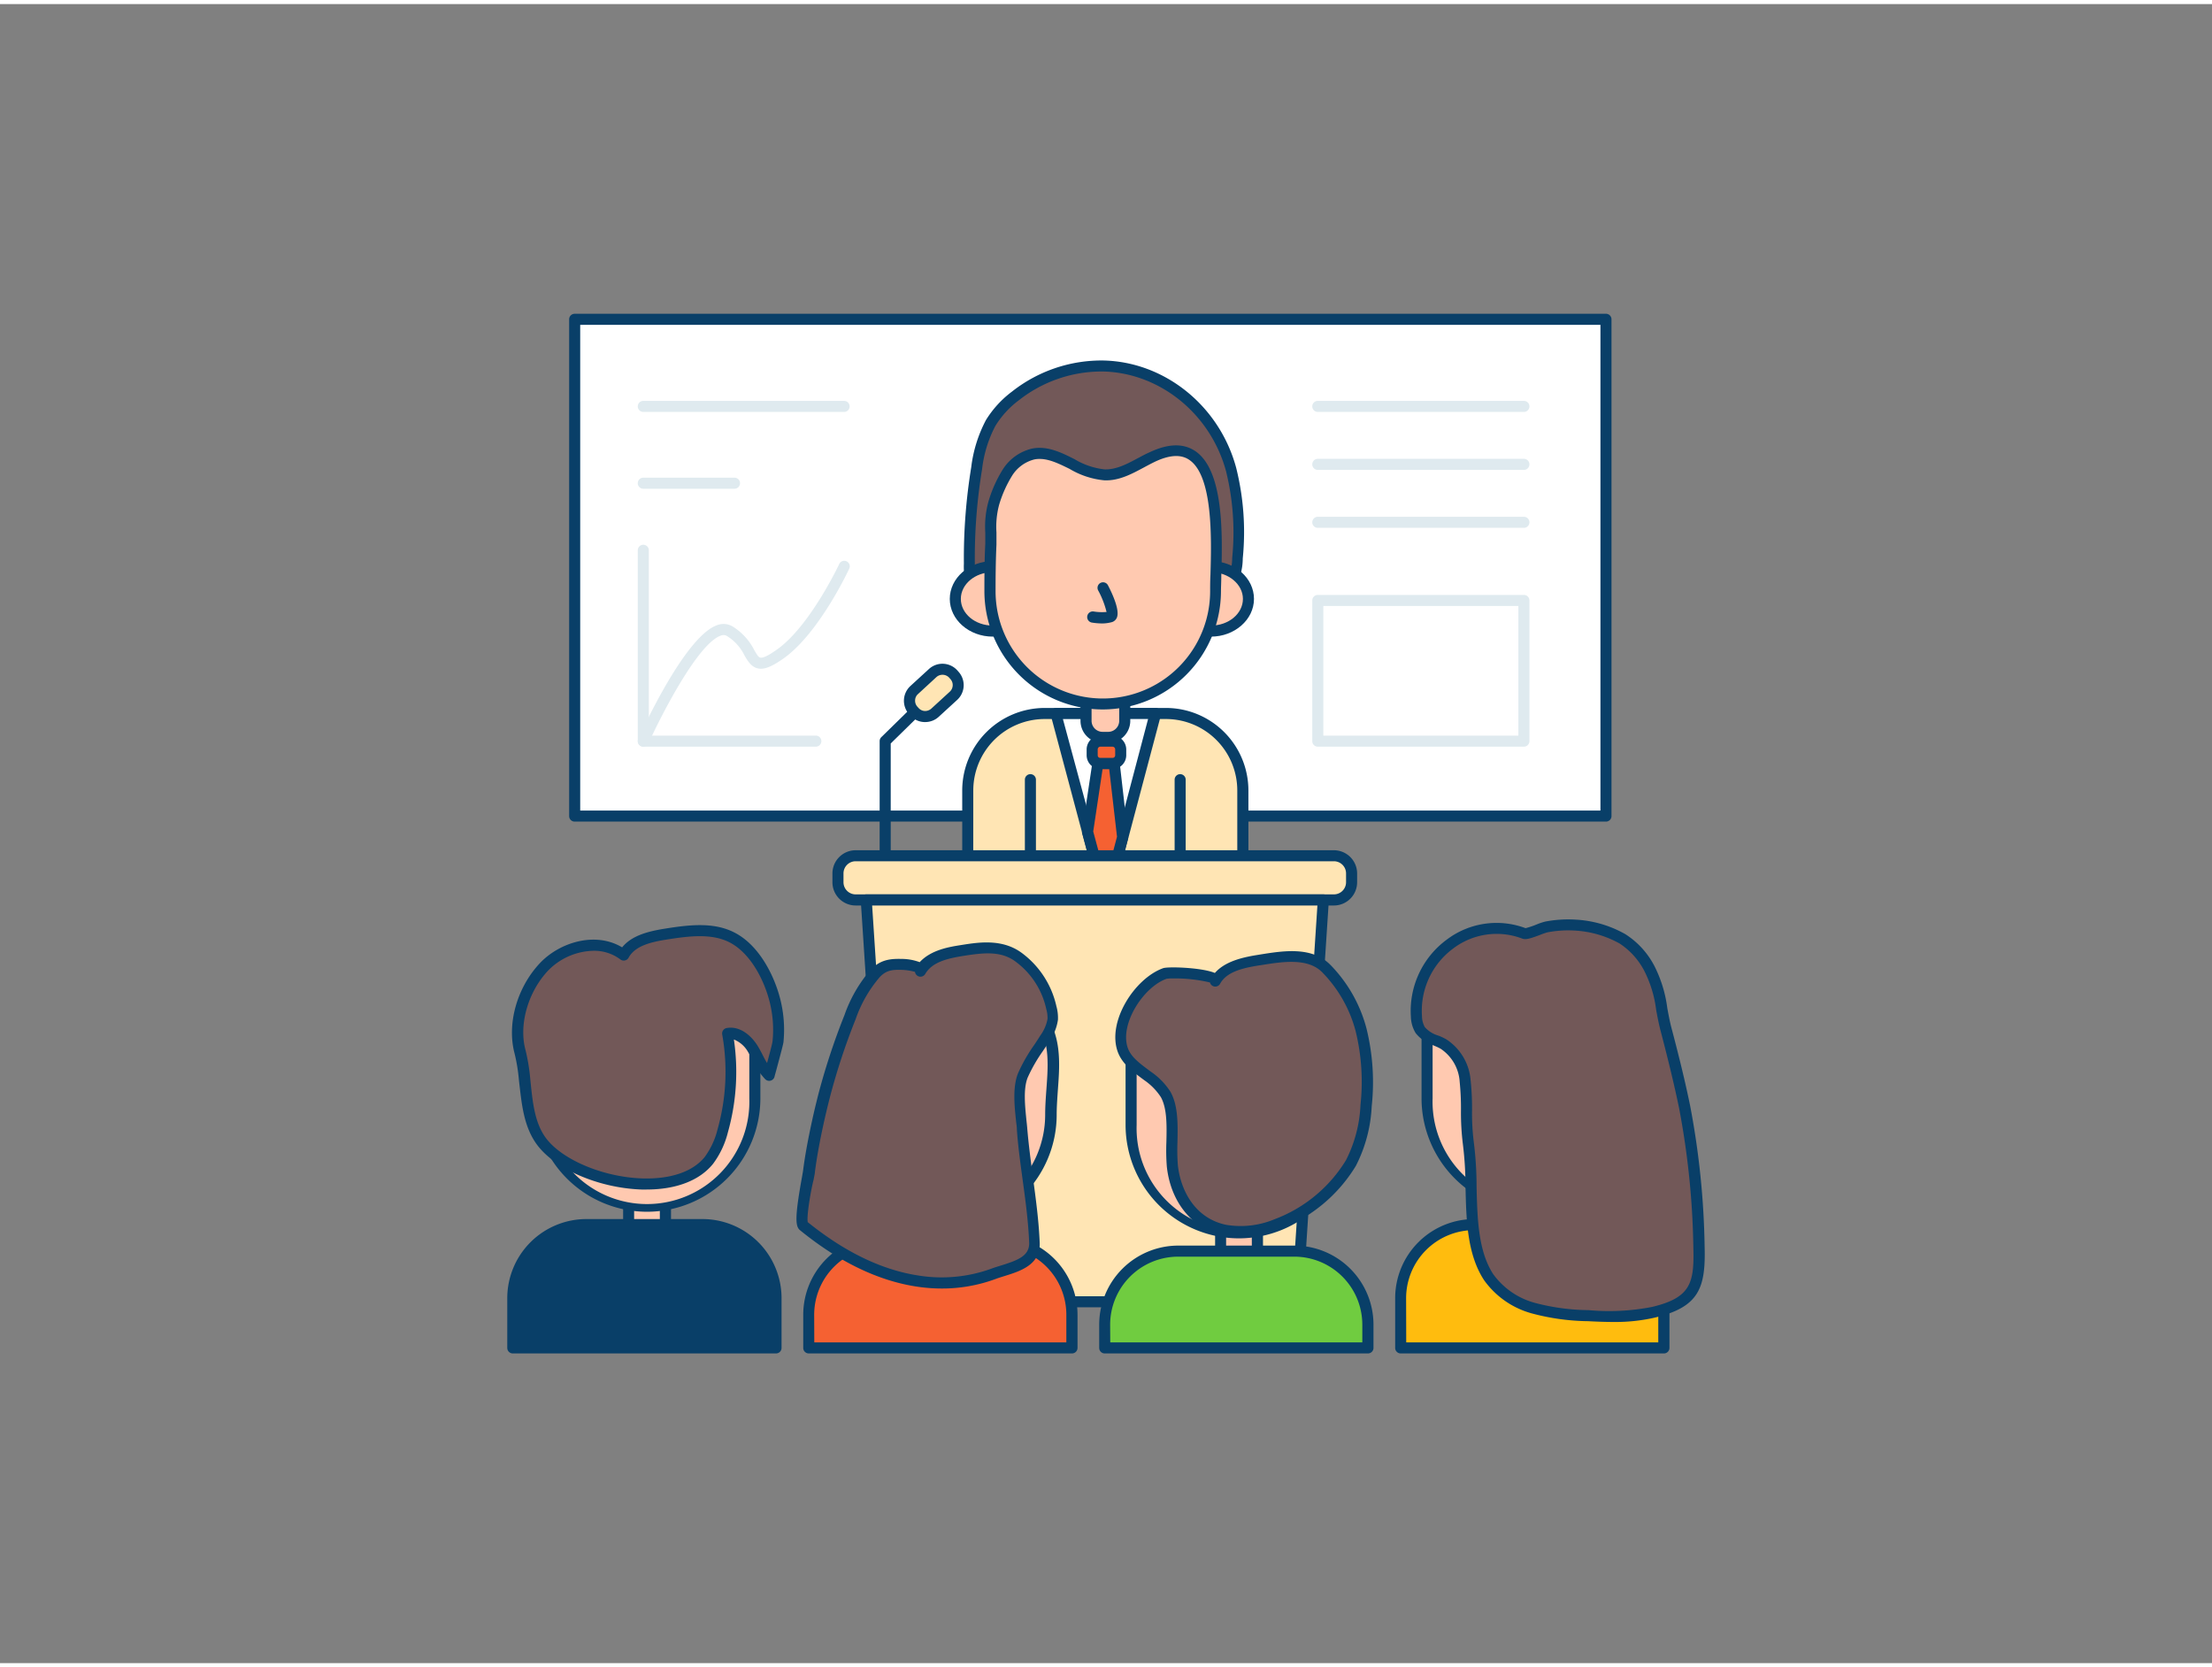 <svg xmlns="http://www.w3.org/2000/svg" viewBox="0 0 400 300" width="406" height="306" class="illustration styles_illustrationTablet__1DWOa"><rect x="0" y="0" width="400" height="300" fill="#808080" stroke="none"/><g id="_493_conference_presentation_outline" data-name="#493_conference_presentation_outline"><rect x="103.92" y="57.03" width="186.48" height="89.79" fill="#fff"></rect><path d="M290.41,147.83H103.92a1,1,0,0,1-1-1V57a1,1,0,0,1,1-1H290.41a1,1,0,0,1,1,1v89.8A1,1,0,0,1,290.41,147.83Zm-185.49-2H289.41V58H104.92Z" fill="#093f68"></path><path d="M160.07,155.85a1,1,0,0,1-1-1V133.28a1,1,0,0,1,.3-.72l7.8-7.64a1,1,0,0,1,1.4,1.43l-7.5,7.35v21.15A1,1,0,0,1,160.07,155.85Z" fill="#093f68"></path><rect x="163.97" y="121.77" width="9.78" height="5.57" rx="2.62" transform="translate(-39.79 146.72) rotate(-42.48)" fill="#FFE5B4"></rect><path d="M167.3,129.83h-.16a3.54,3.54,0,0,1-2.51-1.17l-.23-.24a3.63,3.63,0,0,1,.23-5.11l3.35-3.07a3.61,3.61,0,0,1,5.11.22l.22.25a3.61,3.61,0,0,1-.22,5.11l-3.35,3.07A3.61,3.61,0,0,1,167.3,129.83Zm3.12-8.55a1.63,1.63,0,0,0-1.09.42L166,124.77a1.56,1.56,0,0,0-.52,1.13,1.6,1.6,0,0,0,.42,1.16l.22.24a1.61,1.61,0,0,0,1.12.53,1.7,1.7,0,0,0,1.17-.43l3.35-3.07h0a1.62,1.62,0,0,0,.1-2.28l-.22-.25a1.66,1.66,0,0,0-1.13-.52Z" fill="#093f68"></path><path d="M224.74,165.37V142.19a13.9,13.9,0,0,0-13.9-13.91H188.9A13.91,13.91,0,0,0,175,142.19v23.18Z" fill="#FFE5B4"></path><path d="M224.74,166.37H175a1,1,0,0,1-1-1V142.19a14.93,14.93,0,0,1,14.91-14.91h21.94a14.92,14.92,0,0,1,14.9,14.91v23.18A1,1,0,0,1,224.74,166.37Zm-48.75-2h47.75V142.19a12.92,12.92,0,0,0-12.9-12.91H188.9A12.92,12.92,0,0,0,176,142.19Z" fill="#093f68"></path><polygon points="208.93 128.28 200.03 161.99 190.93 128.28 208.93 128.28" fill="#fff"></polygon><path d="M200,163a1,1,0,0,1-1-.74L190,128.54a1,1,0,0,1,.18-.86,1,1,0,0,1,.79-.4h18a1,1,0,0,1,.8.39,1,1,0,0,1,.17.87L201,162.25a1,1,0,0,1-1,.74Zm-7.79-33.71L200,158.12l7.61-28.84Z" fill="#093f68"></path><path d="M196.39,125.64h7a0,0,0,0,1,0,0v4a3,3,0,0,1-3,3h-1.05a3,3,0,0,1-3-3v-4A0,0,0,0,1,196.39,125.64Z" fill="#ffc9b0"></path><path d="M200.39,133.6h-1a4,4,0,0,1-4-4v-4a1,1,0,0,1,1-1h7a1,1,0,0,1,1,1v4A4,4,0,0,1,200.39,133.6Zm-3-7v3a2,2,0,0,0,2,2h1a2,2,0,0,0,2-2v-3Z" fill="#093f68"></path><path d="M176.06,106a11.54,11.54,0,0,1-.77-4.76A99.94,99.94,0,0,1,176.61,84a23.63,23.63,0,0,1,2.53-8.18,17.74,17.74,0,0,1,4.51-4.91,25.28,25.28,0,0,1,15.91-5.41c11.11.25,20.26,8.23,23.1,18.7a47.45,47.45,0,0,1,1.15,16,9.79,9.79,0,0,1-1.22,4.75c-1.93,2.94-5.79,1.32-8.68,1.41l-13.49.42c-5.45.17-10.85,1.09-16.32,1-1.71,0-4.95.41-6.55-.26A3,3,0,0,1,176.06,106Z" fill="#725858"></path><path d="M180.33,108.84a8.47,8.47,0,0,1-3.16-.45,4,4,0,0,1-2-2,12.53,12.53,0,0,1-.87-5.2,101.92,101.92,0,0,1,1.33-17.44,24.47,24.47,0,0,1,2.66-8.53A18.71,18.71,0,0,1,183,70.07a26.13,26.13,0,0,1,16.55-5.62c11.12.25,21,8.24,24,19.44a48,48,0,0,1,1.18,16.36,10.76,10.76,0,0,1-1.38,5.23c-1.75,2.66-4.74,2.31-7.14,2a17,17,0,0,0-2.35-.17l-13.49.42c-2.26.07-4.56.27-6.79.47a86.41,86.41,0,0,1-9.58.5c-.47,0-1.05,0-1.68,0S181,108.84,180.33,108.84ZM199,66.44a24.18,24.18,0,0,0-14.77,5.21A16.64,16.64,0,0,0,180,76.27a22.18,22.18,0,0,0-2.41,7.85,98.78,98.78,0,0,0-1.31,17.09,11,11,0,0,0,.66,4.32h0a2,2,0,0,0,1,1,13.11,13.11,0,0,0,4.37.23c.68,0,1.31-.06,1.81,0a85.65,85.65,0,0,0,9.36-.49c2.26-.2,4.59-.41,6.91-.48l13.49-.42a18.4,18.4,0,0,1,2.64.18c2.59.31,4.24.38,5.23-1.14a9.09,9.09,0,0,0,1.07-4.27,46.21,46.21,0,0,0-1.12-15.7c-2.81-10.34-11.93-17.73-22.16-18Z" fill="#093f68"></path><ellipse cx="179.52" cy="107.56" rx="6.76" ry="5.83" fill="#ffc9b0"></ellipse><path d="M179.52,114.38c-4.28,0-7.77-3.06-7.77-6.82s3.49-6.83,7.77-6.83,7.76,3.06,7.76,6.83S183.8,114.38,179.52,114.38Zm0-11.65c-3.18,0-5.77,2.16-5.77,4.83s2.59,4.82,5.77,4.82,5.76-2.16,5.76-4.82S182.69,102.73,179.52,102.73Z" fill="#093f68"></path><ellipse cx="218.94" cy="107.56" rx="6.76" ry="5.83" fill="#ffc9b0"></ellipse><path d="M219,114.38c-4.29,0-7.77-3.06-7.77-6.82s3.48-6.83,7.77-6.83,7.76,3.06,7.76,6.83S223.23,114.38,219,114.38Zm0-11.65c-3.18,0-5.77,2.16-5.77,4.83s2.59,4.82,5.77,4.82,5.76-2.16,5.76-4.82S222.12,102.73,219,102.73Z" fill="#093f68"></path><path d="M199.41,126.55a20.4,20.4,0,0,1-20.4-20.4c0-2.83,0-5.66.16-8.49.1-2.4-.24-5.18.54-7.44a23,23,0,0,1,2.44-5.47,7.66,7.66,0,0,1,4.75-3.4c4.45-.82,8.31,3.68,12.84,3.79,3.11.08,5.82-1.91,8.63-3.24,13.79-6.56,11.44,17,11.44,24.25A20.4,20.4,0,0,1,199.41,126.55Z" fill="#ffc9b0"></path><path d="M199.41,127.55a21.42,21.42,0,0,1-21.4-21.4c0-2.5,0-5.48.16-8.53,0-.67,0-1.37,0-2.08a17,17,0,0,1,.59-5.65,23.56,23.56,0,0,1,2.55-5.7,8.59,8.59,0,0,1,5.4-3.83c2.75-.5,5.19.73,7.56,1.91a13.41,13.41,0,0,0,5.48,1.87c2.14.06,4.09-1,6.17-2.11.67-.36,1.34-.72,2-1,3.28-1.55,6-1.64,8.13-.26,5.34,3.48,5,15.4,4.8,22.52,0,1.13-.06,2.11-.06,2.9A21.42,21.42,0,0,1,199.41,127.55ZM188,82.25a4.67,4.67,0,0,0-.91.08,6.66,6.66,0,0,0-4.1,3,21.69,21.69,0,0,0-2.32,5.22,15.47,15.47,0,0,0-.48,5c0,.74,0,1.47,0,2.18-.14,3-.16,6-.16,8.44a19.4,19.4,0,0,0,38.8,0c0-.8,0-1.81.06-3,.18-6.27.51-17.93-3.89-20.79-1.5-1-3.58-.85-6.18.39-.64.31-1.28.65-1.93,1-2.22,1.19-4.52,2.44-7.16,2.35a15,15,0,0,1-6.33-2.08C191.53,83.13,189.77,82.25,188,82.25Z" fill="#093f68"></path><path d="M199.35,112a12.47,12.47,0,0,1-1.91-.16,1,1,0,1,1,.35-2,9.41,9.41,0,0,0,2.31.08,16.39,16.39,0,0,0-1.53-3.92,1,1,0,0,1,1.77-.93c.86,1.64,2.2,4.59,1.61,5.91a1.42,1.42,0,0,1-1,.81A7,7,0,0,1,199.35,112Z" fill="#093f68"></path><rect x="197.45" y="133.28" width="5.16" height="4.06" rx="1.5" fill="#f56132"></rect><path d="M201.11,138.33H199a2.5,2.5,0,0,1-2.5-2.49v-1.07a2.5,2.5,0,0,1,2.5-2.49h2.16a2.51,2.51,0,0,1,2.5,2.49v1.07A2.51,2.51,0,0,1,201.11,138.33ZM199,134.28a.49.49,0,0,0-.5.49v1.07a.49.49,0,0,0,.5.49h2.16a.5.5,0,0,0,.5-.49v-1.07a.5.5,0,0,0-.5-.49Z" fill="#093f68"></path><polygon points="203.03 150.63 200.03 161.99 196.7 149.66 198.55 137.34 201.5 137.34 203.03 150.63" fill="#f56132"></polygon><path d="M200,163a1,1,0,0,1-1-.74l-3.32-12.32a1,1,0,0,1,0-.41l1.85-12.33a1,1,0,0,1,1-.85h2.95a1,1,0,0,1,1,.88L204,150.51a.92.92,0,0,1,0,.37l-3,11.37a1,1,0,0,1-1,.74Zm-2.31-13.38,2.3,8.51,2-7.57-1.41-12.21h-1.2Z" fill="#093f68"></path><path d="M186.33,166.37a1,1,0,0,1-1-1V140.25a1,1,0,0,1,2,0v25.12A1,1,0,0,1,186.33,166.37Z" fill="#093f68"></path><path d="M213.41,166.37a1,1,0,0,1-1-1V140.25a1,1,0,0,1,2,0v25.12A1,1,0,0,1,213.41,166.37Z" fill="#093f68"></path><rect x="151.53" y="154" width="92.87" height="7.99" rx="3.19" fill="#FFE5B4"></rect><path d="M241.22,163H154.73a4.2,4.2,0,0,1-4.2-4.19v-1.61a4.2,4.2,0,0,1,4.2-4.19h86.49a4.2,4.2,0,0,1,4.19,4.19v1.61A4.2,4.2,0,0,1,241.22,163Zm-86.49-8a2.2,2.2,0,0,0-2.2,2.19v1.61a2.2,2.2,0,0,0,2.2,2.19h86.49a2.2,2.2,0,0,0,2.19-2.19v-1.61a2.2,2.2,0,0,0-2.19-2.19Z" fill="#093f68"></path><polygon points="161.4 234.66 234.54 234.66 239.3 161.99 156.64 161.99 161.4 234.66" fill="#FFE5B4"></polygon><path d="M234.54,235.66H161.4a1,1,0,0,1-1-.94l-4.75-72.66a1,1,0,0,1,1-1.07H239.3a1,1,0,0,1,1,1.07l-4.76,72.66A1,1,0,0,1,234.54,235.66Zm-72.2-2h71.27L238.23,163H157.71Z" fill="#093f68"></path><path d="M113.67,216.5h6.66a0,0,0,0,1,0,0v3.83a2.83,2.83,0,0,1-2.83,2.83h-1a2.83,2.83,0,0,1-2.83-2.83V216.5A0,0,0,0,1,113.67,216.5Z" fill="#ffc9b0"></path><path d="M117.51,224.16h-1a3.84,3.84,0,0,1-3.83-3.83V216.5a1,1,0,0,1,1-1h6.66a1,1,0,0,1,1,1v3.83A3.83,3.83,0,0,1,117.51,224.16Zm-2.84-6.66v2.83a1.83,1.83,0,0,0,1.83,1.83h1a1.83,1.83,0,0,0,1.82-1.83V217.5Z" fill="#093f68"></path><path d="M117,217.38h0a19.51,19.51,0,0,1-19.5-19.51V183.71c1.14,1.87,4.92,1.12,10.47-8.4,20.78,10.53,28.54,4.5,28.54,4.5v18.06A19.51,19.51,0,0,1,117,217.38Z" fill="#ffc9b0"></path><path d="M117,218.38a20.53,20.53,0,0,1-20.5-20.51V183.71a1,1,0,0,1,1.85-.52.68.68,0,0,0,.64.34h0c.51,0,3.29-.45,8.11-8.72a1,1,0,0,1,1.31-.39c19.81,10,27.41,4.65,27.48,4.59a1,1,0,0,1,1.61.8v18.06A20.53,20.53,0,0,1,117,218.38ZM98.5,185.49v12.38a18.51,18.51,0,1,0,37,0V181.45c-3.24,1.3-11.57,2.87-27.15-4.83-3.51,5.81-6.72,8.88-9.34,8.91A3,3,0,0,1,98.5,185.49Z" fill="#093f68"></path><path d="M140.31,243v-9a13.31,13.31,0,0,0-13.3-13.3H106A13.3,13.3,0,0,0,92.73,234v9Z" fill="#093f68"></path><path d="M140.31,244H92.73a1,1,0,0,1-1-1v-9a14.32,14.32,0,0,1,14.3-14.3h21a14.32,14.32,0,0,1,14.3,14.3v9A1,1,0,0,1,140.31,244Zm-46.58-2h45.58v-8a12.32,12.32,0,0,0-12.3-12.3H106A12.31,12.31,0,0,0,93.73,234Z" fill="#093f68"></path><path d="M94.85,194.49a34.24,34.24,0,0,0-.82-5c-1.39-5.18.63-11.39,4.28-15.32s10.22-5.46,14.47-2.21c1.42-2.6,4.74-3.33,7.66-3.8,4.18-.66,8.75-1.26,12.41.88s6.26,7.05,7.29,11.15a21.58,21.58,0,0,1,.55,7.38c-.06.62-1.6,6.12-1.59,6.14-1.37-1.3-2-3.18-3-4.79s-2.71-3.1-4.57-2.75a39.33,39.33,0,0,1-.86,17.59,14.74,14.74,0,0,1-2.49,5.33c-6.36,7.91-25.28,3.78-30.47-3.65C95.52,202.29,95.25,198.33,94.85,194.49Z" fill="#725858"></path><path d="M116.9,214.36H116c-7.87-.28-15.88-3.78-19.07-8.35-2.18-3.13-2.57-6.93-3-10.61l-.09-.8a31.84,31.84,0,0,0-.79-4.85c-1.41-5.3.4-11.83,4.52-16.26,3.55-3.82,10.07-5.85,14.93-2.92,1.73-2.15,4.74-2.91,7.78-3.39,4.7-.75,9.24-1.24,13.06,1,4.15,2.42,6.73,7.67,7.76,11.77a22.6,22.6,0,0,1,.58,7.72c-.05.43-.47,2-1.29,5.06-.16.58-.28,1-.32,1.16a.92.92,0,0,1-.25.5,1,1,0,0,1-1.41.05.38.38,0,0,1-.09-.09A12.45,12.45,0,0,1,136.1,191c-.29-.54-.55-1.06-.85-1.55a5.12,5.12,0,0,0-2.54-2.22A40.27,40.27,0,0,1,131.63,204a16,16,0,0,1-2.67,5.69C126.53,212.73,122.27,214.36,116.9,214.36Zm-9.57-43.17a11.78,11.78,0,0,0-8.28,3.65c-3.61,3.88-5.28,9.8-4,14.38a34.86,34.86,0,0,1,.84,5.16h0l.08.81c.36,3.42.73,7,2.61,9.67,2.81,4,10.33,7.24,17.5,7.49,5.17.17,9.21-1.21,11.37-3.89a14.18,14.18,0,0,0,2.31-5,38.3,38.3,0,0,0,.84-17.13,1,1,0,0,1,.8-1.17c2.39-.44,4.46,1.37,5.6,3.21.34.56.64,1.13.92,1.68s.51,1,.79,1.44c.39-1.45,1-3.68,1-4.05a20.55,20.55,0,0,0-.53-7c-.93-3.71-3.22-8.42-6.83-10.54-3.25-1.9-7.4-1.44-11.74-.75-2.73.43-5.74,1.08-6.94,3.29a1,1,0,0,1-1.49.31A7.86,7.86,0,0,0,107.33,171.19Z" fill="#093f68"></path><path d="M167.2,219.48h6.66a0,0,0,0,1,0,0v3.83a2.83,2.83,0,0,1-2.83,2.83h-1a2.83,2.83,0,0,1-2.83-2.83v-3.83A0,0,0,0,1,167.2,219.48Z" fill="#ffc9b0"></path><path d="M171,227.14h-1a3.82,3.82,0,0,1-3.82-3.82v-3.84a1,1,0,0,1,1-1h6.65a1,1,0,0,1,1,1v3.84A3.82,3.82,0,0,1,171,227.14Zm-2.83-6.66v2.84a1.83,1.83,0,0,0,1.82,1.82h1a1.83,1.83,0,0,0,1.82-1.82v-2.84Z" fill="#093f68"></path><path d="M170.52,220.36a19.73,19.73,0,0,1-15.86-8.15c-4.41-6.16-3.86-14.42-2.86-21.6.55-4,1.77-8.3,4.95-10.87a13.58,13.58,0,0,1,4.57-2.3c5-1.58,9.13-.23,14.06-.15,4.68.08,8.92.88,12,4.77,4.65,5.8,2.61,12.19,2.61,18.79A19.51,19.51,0,0,1,170.52,220.36Z" fill="#ffc9b0"></path><path d="M170.52,221.36h0a20.86,20.86,0,0,1-16.67-8.57c-4.52-6.3-4.13-14.45-3-22.31.77-5.55,2.46-9.21,5.32-11.52a14.46,14.46,0,0,1,4.89-2.47c3.68-1.16,6.94-.83,10.09-.51,1.39.14,2.82.29,4.3.31,4.35.08,9.27.75,12.8,5.15,3.8,4.73,3.42,9.87,3.05,14.85-.1,1.49-.22,3-.22,4.56A20.53,20.53,0,0,1,170.52,221.36Zm-4-43.68a16,16,0,0,0-4.93.71,12.63,12.63,0,0,0-4.24,2.13c-2.44,2-3.9,5.22-4.59,10.23-1,7.46-1.42,15.14,2.68,20.87a18.84,18.84,0,0,0,15.05,7.74A18.53,18.53,0,0,0,189,200.85c0-1.59.12-3.18.23-4.71.35-4.8.68-9.33-2.62-13.45-3-3.75-7.2-4.33-11.28-4.4-1.56,0-3-.17-4.46-.32A42.74,42.74,0,0,0,166.55,177.68Z" fill="#093f68"></path><path d="M193.83,243v-6a13.3,13.3,0,0,0-13.3-13.3h-21a13.3,13.3,0,0,0-13.3,13.3v6Z" fill="#f56132"></path><path d="M193.83,244H146.25a1,1,0,0,1-1-1v-6a14.32,14.32,0,0,1,14.3-14.3h21a14.32,14.32,0,0,1,14.3,14.3v6A1,1,0,0,1,193.83,244Zm-46.58-2h45.58v-5a12.32,12.32,0,0,0-12.3-12.3h-21a12.32,12.32,0,0,0-12.3,12.3Z" fill="#093f68"></path><path d="M148.92,197.52a119,119,0,0,1,4.72-14.34,24.09,24.09,0,0,1,4.54-7.88c1.44-1.5,2.84-1.72,4.8-1.64.42,0,3.94.22,3.36,1.22,1.54-2.65,4.84-3.3,7.62-3.74,3.51-.56,7.16-1,10.2,1.23a15.47,15.47,0,0,1,5.9,9.09,6.69,6.69,0,0,1,.25,2.13,7.92,7.92,0,0,1-1.44,3.46c-1.29,2.08-3.08,4.45-4,6.71-1.08,2.72-.37,6.8-.14,9.64.57,6.91,2,13.72,2.28,20.66.14,3.92-4.49,4.46-7.36,5.54a27.53,27.53,0,0,1-13.79,1.32c-7.63-1.17-14.6-5.11-20.59-10-.88-.72.76-8.66.92-9.94.39-3,1-6,1.62-9C148.17,200.52,148.53,199,148.92,197.52Z" fill="#725858"></path><path d="M170.3,232.26a30.65,30.65,0,0,1-4.56-.35c-7-1.07-14.08-4.5-21.07-10.19-.82-.67-1-2.14.33-9.48.11-.64.2-1.13.23-1.37.34-2.64.85-5.43,1.64-9.05.33-1.53.69-3,1.08-4.55h0a122.26,122.26,0,0,1,4.76-14.46,25.15,25.15,0,0,1,4.75-8.21c1.67-1.73,3.37-2,5.56-1.94a9.39,9.39,0,0,1,3.29.59c2.05-2.24,5.39-2.77,7.5-3.1,3.13-.5,7.42-1.18,10.95,1.42a16.42,16.42,0,0,1,6.27,9.65,7.79,7.79,0,0,1,.28,2.44,8.85,8.85,0,0,1-1.59,3.92c-.36.57-.75,1.17-1.16,1.78a28.53,28.53,0,0,0-2.73,4.77c-.8,2-.48,5.11-.23,7.6.06.56.12,1.09.16,1.59.24,2.9.64,5.85,1,8.69.54,3.92,1.09,8,1.25,12s-3.62,5.14-6.38,6c-.57.18-1.13.35-1.63.54A27.88,27.88,0,0,1,170.3,232.26Zm-24.23-12c6.67,5.39,13.39,8.64,20,9.65a26.41,26.41,0,0,0,13.29-1.27c.53-.2,1.13-.38,1.75-.57,3-.94,5-1.72,5-4-.15-3.94-.7-7.94-1.23-11.8-.39-2.88-.8-5.85-1-8.81,0-.48-.1-1-.15-1.54-.29-2.71-.63-6.07.35-8.55a29.49,29.49,0,0,1,2.92-5.13c.4-.59.78-1.18,1.13-1.74a7.29,7.29,0,0,0,1.3-3,6,6,0,0,0-.24-1.81,14.46,14.46,0,0,0-5.51-8.52c-2.64-2-5.84-1.63-9.45-1.06-2.8.45-5.64,1.07-6.91,3.26h0a1,1,0,0,1-1.86-.37,10.34,10.34,0,0,0-2.4-.36c-1.81-.06-2.87.12-4,1.34a23.4,23.4,0,0,0-4.33,7.57,117.66,117.66,0,0,0-4.68,14.22h0c-.38,1.46-.74,3-1.07,4.47-.78,3.55-1.27,6.29-1.61,8.88,0,.26-.12.78-.24,1.45C146.68,214.23,145.82,219.14,146.07,220.28Zm0,.1Zm2.82-22.86h0Z" fill="#093f68"></path><path d="M220.72,221.32h6.66a0,0,0,0,1,0,0v3.83a2.83,2.83,0,0,1-2.83,2.83h-1a2.83,2.83,0,0,1-2.83-2.83v-3.83A0,0,0,0,1,220.72,221.32Z" fill="#ffc9b0"></path><path d="M224.55,229h-1a3.82,3.82,0,0,1-3.82-3.82v-3.83a1,1,0,0,1,1-1h6.66a1,1,0,0,1,1,1v3.83A3.83,3.83,0,0,1,224.55,229Zm-2.83-6.65v2.83a1.83,1.83,0,0,0,1.82,1.82h1a1.83,1.83,0,0,0,1.83-1.82v-2.83Z" fill="#093f68"></path><path d="M224.05,222.19h0a19.5,19.5,0,0,1-19.51-19.51V188.52c1.14,1.87,4.93,1.13,10.47-8.39,20.78,10.52,28.54,4.49,28.54,4.49v18.06A19.5,19.5,0,0,1,224.05,222.19Z" fill="#ffc9b0"></path><path d="M224.05,223.19a20.53,20.53,0,0,1-20.51-20.51V188.52a1,1,0,0,1,1.85-.52.68.68,0,0,0,.64.34h0c.51,0,3.29-.44,8.11-8.72a1,1,0,0,1,1.32-.39c19.8,10,27.4,4.65,27.48,4.59a1,1,0,0,1,1.05-.09,1,1,0,0,1,.55.89v18.06A20.53,20.53,0,0,1,224.05,223.19ZM205.54,190.3v12.38a18.51,18.51,0,1,0,37,0V186.26c-3.24,1.31-11.57,2.87-27.15-4.82-3.5,5.8-6.72,8.88-9.34,8.9A2.28,2.28,0,0,1,205.54,190.3Z" fill="#093f68"></path><path d="M247.35,243v-4.2a13.29,13.29,0,0,0-13.3-13.3h-21a13.29,13.29,0,0,0-13.3,13.3V243Z" fill="#70cc40"></path><path d="M247.35,244H199.77a1,1,0,0,1-1-1v-4.2a14.31,14.31,0,0,1,14.3-14.3h21a14.31,14.31,0,0,1,14.3,14.3V243A1,1,0,0,1,247.35,244Zm-46.58-2h45.58v-3.2a12.31,12.31,0,0,0-12.3-12.3h-21a12.31,12.31,0,0,0-12.3,12.3Z" fill="#093f68"></path><path d="M207.5,193.83c-1.84-1.4-3.77-2.7-4.48-4.74-1.72-4.93,3-12.16,7.64-13.78,1.05-.38,9.83.23,9.16,1.45,1.42-2.59,4.74-3.33,7.67-3.79,4.06-.65,9.3-1.66,12.4,1.55a24.75,24.75,0,0,1,6.23,11,40.08,40.08,0,0,1,.92,13.73,25.2,25.2,0,0,1-2.75,10.39,26.5,26.5,0,0,1-13.46,11.12,16.8,16.8,0,0,1-9.31,1c-5.7-1.21-8.9-6.16-9.49-11.61-.42-3.84.69-9.56-1.21-13A11.66,11.66,0,0,0,207.5,193.83Z" fill="#725858"></path><path d="M224.29,223a14.38,14.38,0,0,1-3-.3c-5.64-1.18-9.58-6-10.29-12.47a37.81,37.81,0,0,1-.08-4.45c.07-3,.13-6.1-1-8.13a11,11,0,0,0-3-3.06l-.46-.34c-1.77-1.33-3.61-2.71-4.36-4.86-1.91-5.46,3.11-13.24,8.25-15.06.87-.3,6.88-.14,9.34.87,1.75-2,4.69-2.78,7.66-3.25l.54-.09c4.19-.67,9.41-1.51,12.74,1.93a25.82,25.82,0,0,1,6.47,11.43,40.56,40.56,0,0,1,.95,14.07,26.26,26.26,0,0,1-2.87,10.8,27.68,27.68,0,0,1-14,11.57A19.66,19.66,0,0,1,224.29,223ZM212,176.19a5.18,5.18,0,0,0-1.06.07c-4.17,1.47-8.51,8.19-7,12.5.55,1.58,2.07,2.72,3.67,3.92l.47.35h0a12.72,12.72,0,0,1,3.59,3.68c1.39,2.5,1.32,5.88,1.25,9.14A35.37,35.37,0,0,0,213,210c.48,4.4,3,9.54,8.71,10.74a15.88,15.88,0,0,0,8.75-1,25.69,25.69,0,0,0,12.94-10.69,24.33,24.33,0,0,0,2.62-10,38.57,38.57,0,0,0-.89-13.38,23.88,23.88,0,0,0-6-10.56c-2.6-2.69-7.25-1.94-11-1.34l-.55.08c-2.72.44-5.74,1.09-6.94,3.29h0a1,1,0,0,1-1.36.4,1,1,0,0,1-.48-.62A27.28,27.28,0,0,0,212,176.19Zm6.91.09Z" fill="#093f68"></path><path d="M274.24,216.5h6.66a0,0,0,0,1,0,0v3.83a2.83,2.83,0,0,1-2.83,2.83h-1a2.83,2.83,0,0,1-2.83-2.83V216.5A0,0,0,0,1,274.24,216.5Z" fill="#ffc9b0"></path><path d="M278.07,224.16h-1a3.83,3.83,0,0,1-3.82-3.83V216.5a1,1,0,0,1,1-1h6.66a1,1,0,0,1,1,1v3.83A3.84,3.84,0,0,1,278.07,224.16Zm-2.83-6.66v2.83a1.83,1.83,0,0,0,1.82,1.83h1a1.83,1.83,0,0,0,1.83-1.83V217.5Z" fill="#093f68"></path><path d="M277.57,217.38h0a19.51,19.51,0,0,1-19.51-19.51V183.71c1.14,1.87,4.93,1.12,10.48-8.4,20.78,10.53,28.53,4.5,28.53,4.5v18.06A19.51,19.51,0,0,1,277.57,217.38Z" fill="#ffc9b0"></path><path d="M277.57,218.38a20.53,20.53,0,0,1-20.51-20.51V183.71a1,1,0,0,1,.73-1,1,1,0,0,1,1.12.45.66.66,0,0,0,.66.34c.5,0,3.28-.45,8.1-8.72a1,1,0,0,1,1.32-.39c19.8,10,27.4,4.65,27.48,4.59a1,1,0,0,1,1-.09,1,1,0,0,1,.55.89v18.06A20.52,20.52,0,0,1,277.57,218.38Zm-18.51-32.89v12.38a18.51,18.51,0,1,0,37,0V181.45c-3.24,1.3-11.57,2.87-27.15-4.83-3.5,5.81-6.72,8.88-9.34,8.91A3,3,0,0,1,259.06,185.49Z" fill="#093f68"></path><path d="M300.87,243v-9a13.3,13.3,0,0,0-13.3-13.3h-21a13.31,13.31,0,0,0-13.3,13.3v9Z" fill="#ffbc0e"></path><path d="M300.87,244H253.29a1,1,0,0,1-1-1v-9a14.32,14.32,0,0,1,14.3-14.3h21a14.32,14.32,0,0,1,14.3,14.3v9A1,1,0,0,1,300.87,244Zm-46.58-2h45.58v-8a12.31,12.31,0,0,0-12.3-12.3h-21a12.32,12.32,0,0,0-12.3,12.3Z" fill="#093f68"></path><path d="M259.93,187.53a6.64,6.64,0,0,1-3.09-2,4.9,4.9,0,0,1-.7-2.52c-.65-10.51,9.57-18.68,19.51-15,.58.22,3.23-1,4-1.17a21.17,21.17,0,0,1,5.33-.34,19.64,19.64,0,0,1,8.45,2.47,14.23,14.23,0,0,1,4.92,5.48c1.9,3.36,2,7.18,2.95,10.89,1.23,4.65,2.4,9.32,3.37,14a144,144,0,0,1,2.6,25.28c.19,6.82-.59,10-8.23,11.86a42.14,42.14,0,0,1-11.77.6,40,40,0,0,1-9.93-1.36,14.64,14.64,0,0,1-8.1-5.61c-4.31-6.55-2.59-16.68-3.68-24.1-.57-3.88-.14-7.46-.59-11.32a8.8,8.8,0,0,0-3.93-6.72A11,11,0,0,0,259.93,187.53Z" fill="#725858"></path><path d="M291.72,238.31c-1.49,0-3-.06-4.51-.14a41.19,41.19,0,0,1-10.18-1.4,15.69,15.69,0,0,1-8.65-6c-3.09-4.7-3.23-10.89-3.37-16.88a63.69,63.69,0,0,0-.46-7.62,45.76,45.76,0,0,1-.36-6.19,47.84,47.84,0,0,0-.23-5.17,7.75,7.75,0,0,0-3.44-6,8.23,8.23,0,0,0-1-.48h0l-.34-.15a6.84,6.84,0,0,1-3.18-2.2,6,6,0,0,1-.87-3,16,16,0,0,1,6.48-13.9,14.93,14.93,0,0,1,14.26-2.08,14.79,14.79,0,0,0,2-.67,11.89,11.89,0,0,1,1.54-.52,22.18,22.18,0,0,1,5.58-.35,20.45,20.45,0,0,1,8.9,2.61A15,15,0,0,1,299.2,174a23.34,23.34,0,0,1,2.3,7.55c.22,1.18.44,2.4.75,3.57,1.5,5.67,2.54,10,3.38,14.09a147.32,147.32,0,0,1,2.62,25.45c.21,7.5-1,10.95-9,12.86A32.1,32.1,0,0,1,291.72,238.31Zm-31.39-51.7c.36.16.78.35,1.19.58a9.74,9.74,0,0,1,4.42,7.47,47.48,47.48,0,0,1,.25,5.38,42,42,0,0,0,.34,5.92,64.35,64.35,0,0,1,.48,7.87c.14,5.7.27,11.6,3,15.82a13.73,13.73,0,0,0,7.56,5.21,39.24,39.24,0,0,0,9.69,1.31,40.49,40.49,0,0,0,11.49-.58c7-1.68,7.65-4.31,7.46-10.85a145.61,145.61,0,0,0-2.58-25.11c-.83-4-1.87-8.35-3.35-14-.33-1.25-.56-2.5-.79-3.72a21.37,21.37,0,0,0-2.07-6.93,13.17,13.17,0,0,0-4.55-5.11,18.76,18.76,0,0,0-8-2.33,20,20,0,0,0-5.07.32,11.3,11.3,0,0,0-1.21.42c-1.8.68-2.66.95-3.31.71a13,13,0,0,0-12.49,1.78A14,14,0,0,0,257.14,183a4.1,4.1,0,0,0,.52,2,5.16,5.16,0,0,0,2.32,1.49Z" fill="#093f68"></path><path d="M152.64,73.75H116.33a1,1,0,1,1,0-2h36.31a1,1,0,0,1,0,2Z" fill="#dfeaef"></path><path d="M132.82,87.64H116.33a1,1,0,0,1,0-2h16.49a1,1,0,0,1,0,2Z" fill="#dfeaef"></path><path d="M147.53,134.28h-31.2a1,1,0,0,1-1-1V98.77a1,1,0,0,1,2,0v33.51h30.2a1,1,0,0,1,0,2Z" fill="#dfeaef"></path><path d="M116.33,134.28a1,1,0,0,1-.41-.09,1,1,0,0,1-.5-1.33c.87-1.91,8.62-18.77,14.37-20.59a3.2,3.2,0,0,1,2.65.25,10.65,10.65,0,0,1,3.95,4.29c.4.69.74,1.29,1.07,1.36s1,0,3-1.43c5.93-4.13,11.22-15.32,11.27-15.43a1,1,0,1,1,1.81.84c-.22.48-5.56,11.8-11.94,16.24-2.13,1.48-3.46,2-4.59,1.73s-1.76-1.26-2.37-2.31a8.56,8.56,0,0,0-3.23-3.57,1.2,1.2,0,0,0-1-.06c-4.15,1.31-10.9,14.53-13.15,19.51A1,1,0,0,1,116.33,134.28Z" fill="#dfeaef"></path><path d="M275.57,73.75H238.3a1,1,0,0,1,0-2h37.27a1,1,0,0,1,0,2Z" fill="#dfeaef"></path><path d="M275.57,84.23H238.3a1,1,0,0,1,0-2h37.27a1,1,0,0,1,0,2Z" fill="#dfeaef"></path><path d="M275.57,94.71H238.3a1,1,0,0,1,0-2h37.27a1,1,0,0,1,0,2Z" fill="#dfeaef"></path><path d="M275.57,134.28H238.3a1,1,0,0,1-1-1V107.84a1,1,0,0,1,1-1h37.27a1,1,0,0,1,1,1v25.44A1,1,0,0,1,275.57,134.28Zm-36.27-2h35.27V108.84H239.3Z" fill="#dfeaef"></path></g></svg>